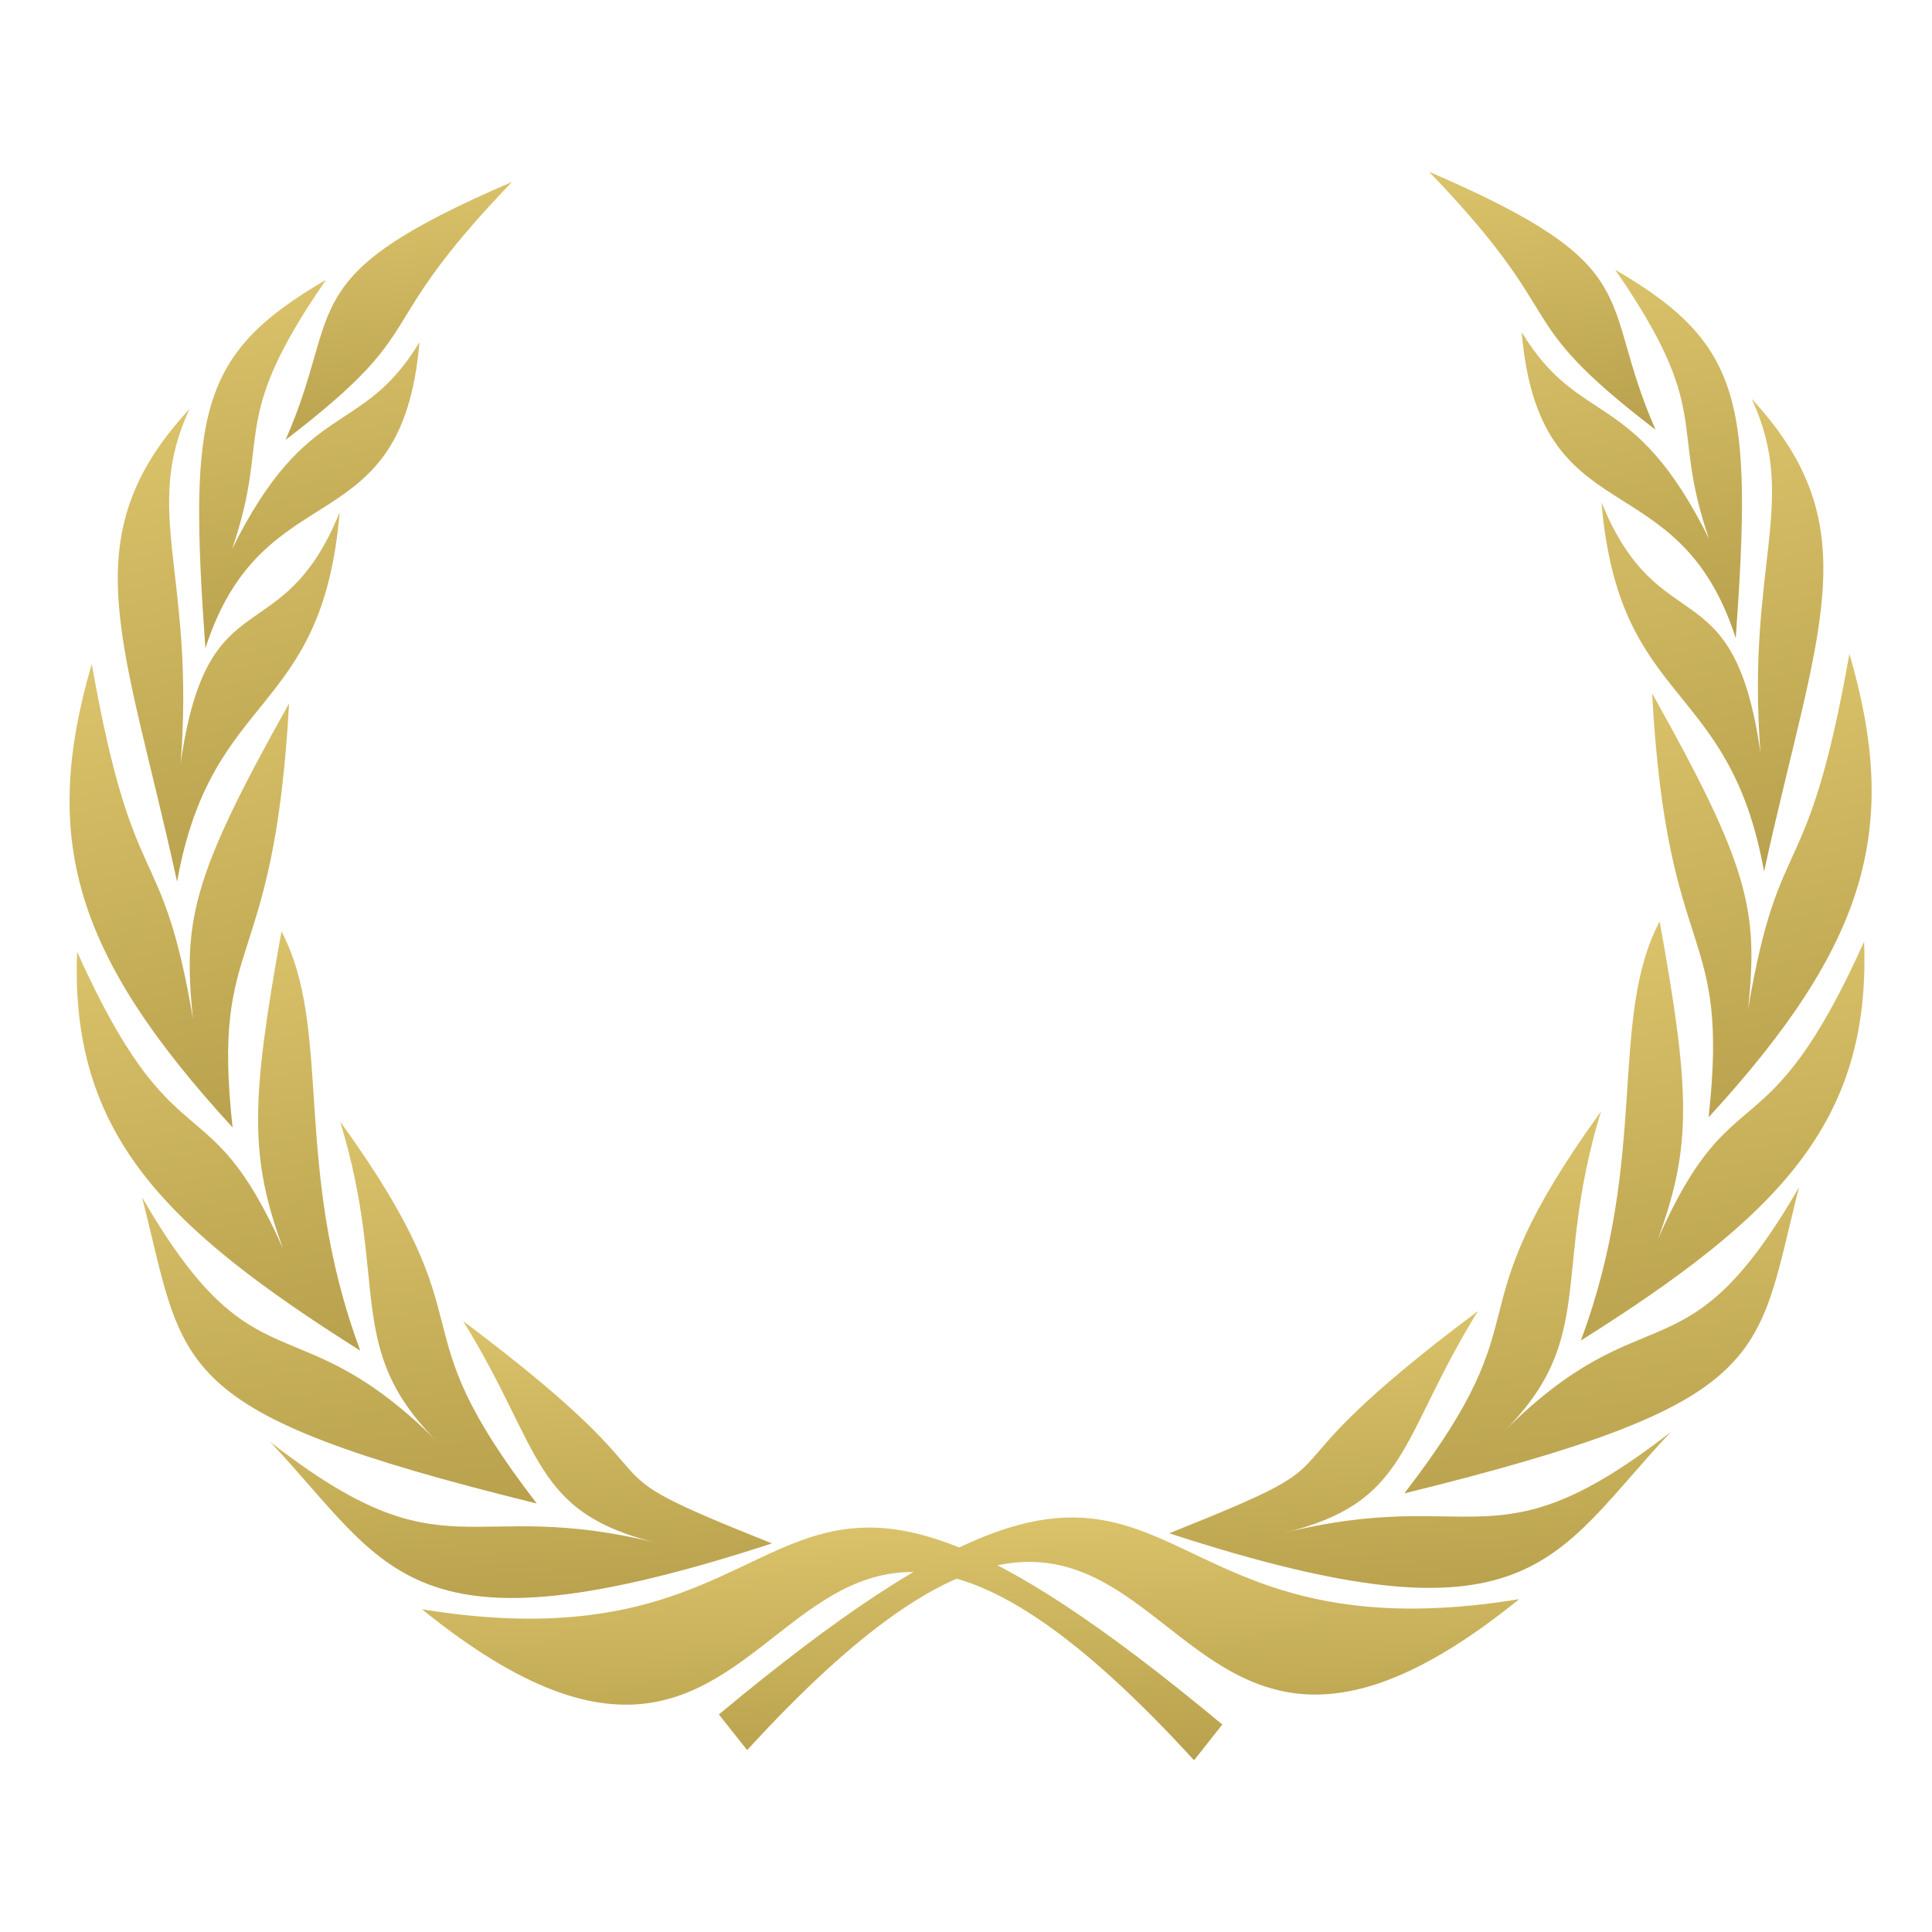 <?xml version="1.0" encoding="UTF-8" standalone="no"?><!-- Generator: Gravit.io -->
<svg xmlns="http://www.w3.org/2000/svg" xmlns:xlink="http://www.w3.org/1999/xlink" style="isolation:isolate"
     viewBox="0 0 40 40" width="40pt" height="40pt">
    <defs>
        <clipPath id="_clipPath_15j3MW8d6xokU8iEEtKvZOuquW2V1BMO">
            <rect width="40" height="40"/>
        </clipPath>
    </defs>
    <g clip-path="url(#_clipPath_15j3MW8d6xokU8iEEtKvZOuquW2V1BMO)">
        <linearGradient id="_lgradient_20" x1="2.377" y1="-1.295" x2="2.706"
                        y2="2.016" gradientTransform="matrix(10.39,0,0,5.734,5.593,27.352)"
                        gradientUnits="userSpaceOnUse">
            <stop offset="0%" stop-opacity="1" style="stop-color:rgb(253,230,138)"/>
            <stop offset="97.5%" stop-opacity="1" style="stop-color:rgb(149,125,45)"/>
        </linearGradient>
        <path
            d=" M 15.983 31.955 C 11.526 30.173 14.692 31.18 9.589 27.352 C 11.252 30.041 10.997 31.319 13.638 31.955 C 9.622 30.949 9.278 32.726 5.593 29.852 C 8.063 32.468 8.43 34.414 15.983 31.955 L 15.983 31.955 Z "
            fill="url(#_lgradient_20)"/>
        <linearGradient id="_lgradient_21" x1="2.377" y1="-1.295" x2="2.706"
                        y2="2.016" gradientTransform="matrix(8.172,0,0,7.908,2.942,23.221)"
                        gradientUnits="userSpaceOnUse">
            <stop offset="0%" stop-opacity="1" style="stop-color:rgb(253,230,138)"/>
            <stop offset="97.5%" stop-opacity="1" style="stop-color:rgb(149,125,45)"/>
        </linearGradient>
        <path
            d=" M 11.114 31.129 C 8.09 27.208 10.254 27.667 7.043 23.221 C 8.075 26.607 7.095 27.919 9.084 29.879 C 6.077 26.866 5.32 28.903 2.942 24.79 C 3.855 28.373 3.421 29.231 11.114 31.129 L 11.114 31.129 Z "
            fill="url(#_lgradient_21)"/>
        <linearGradient id="_lgradient_22" x1="2.377" y1="-1.295" x2="2.706"
                        y2="2.016" gradientTransform="matrix(5.871,0,0,8.68,1.588,19.284)"
                        gradientUnits="userSpaceOnUse">
            <stop offset="0%" stop-opacity="1" style="stop-color:rgb(253,230,138)"/>
            <stop offset="97.5%" stop-opacity="1" style="stop-color:rgb(149,125,45)"/>
        </linearGradient>
        <path
            d=" M 7.459 27.964 C 6.039 24.149 6.898 21.324 5.828 19.284 C 5.188 22.824 5.164 23.95 5.861 25.855 C 4.297 22.324 3.645 24.253 1.596 19.707 C 1.453 23.467 3.391 25.399 7.459 27.964 L 7.459 27.964 Z "
            fill="url(#_lgradient_22)"/>
        <linearGradient id="_lgradient_23" x1="2.377" y1="-1.295" x2="2.706"
                        y2="2.016" gradientTransform="matrix(4.545,0,0,9.595,1.44,13.747)"
                        gradientUnits="userSpaceOnUse">
            <stop offset="0%" stop-opacity="1" style="stop-color:rgb(253,230,138)"/>
            <stop offset="97.5%" stop-opacity="1" style="stop-color:rgb(149,125,45)"/>
        </linearGradient>
        <path
            d=" M 4.815 23.342 C 4.368 19.265 5.671 20.297 5.985 14.564 C 3.974 18.148 3.784 19.058 3.995 21.091 C 3.341 17.248 2.776 18.704 1.9 13.747 C 0.85 17.34 1.507 19.741 4.815 23.342 L 4.815 23.342 Z "
            fill="url(#_lgradient_23)"/>
        <linearGradient id="_lgradient_24" x1="2.377" y1="-1.295" x2="2.706"
                        y2="2.016" gradientTransform="matrix(4.594,0,0,9.788,2.439,8.466)"
                        gradientUnits="userSpaceOnUse">
            <stop offset="0%" stop-opacity="1" style="stop-color:rgb(253,230,138)"/>
            <stop offset="97.5%" stop-opacity="1" style="stop-color:rgb(149,125,45)"/>
        </linearGradient>
        <path
            d=" M 3.666 18.254 C 4.384 14.249 6.67 14.867 7.032 10.61 C 5.82 13.574 4.296 11.899 3.741 15.797 C 4.041 11.904 2.929 10.597 3.925 8.466 C 1.452 11.135 2.571 13.238 3.666 18.254 L 3.666 18.254 Z "
            fill="url(#_lgradient_24)"/>
        <linearGradient id="_lgradient_25" x1="2.377" y1="-1.295" x2="2.706"
                        y2="2.016" gradientTransform="matrix(4.561,0,0,7.628,4.123,5.794)"
                        gradientUnits="userSpaceOnUse">
            <stop offset="0%" stop-opacity="1" style="stop-color:rgb(253,230,138)"/>
            <stop offset="97.5%" stop-opacity="1" style="stop-color:rgb(149,125,45)"/>
        </linearGradient>
        <path
            d=" M 4.252 13.423 C 5.449 9.703 8.322 11.343 8.684 7.087 C 7.471 9.084 6.374 8.205 4.806 11.364 C 5.639 8.949 4.688 8.778 6.749 5.794 C 4.116 7.327 3.903 8.521 4.252 13.423 Z "
            fill="url(#_lgradient_25)"/>
        <linearGradient id="_lgradient_26" x1="2.377" y1="-1.295" x2="2.706"
                        y2="2.016" gradientTransform="matrix(4.689,0,0,5.342,5.912,3.766)"
                        gradientUnits="userSpaceOnUse">
            <stop offset="0%" stop-opacity="1" style="stop-color:rgb(253,230,138)"/>
            <stop offset="97.5%" stop-opacity="1" style="stop-color:rgb(149,125,45)"/>
        </linearGradient>
        <path d=" M 5.912 9.108 C 9.045 6.708 7.556 6.931 10.601 3.766 C 5.991 5.75 7.13 6.343 5.912 9.108 Z "
              fill="url(#_lgradient_26)"/>
        <linearGradient id="_lgradient_27" x1="2.377" y1="-1.295" x2="2.706"
                        y2="2.016" gradientTransform="matrix(16.57,0,0,4.817,8.737,31.627)"
                        gradientUnits="userSpaceOnUse">
            <stop offset="0%" stop-opacity="1" style="stop-color:rgb(253,230,138)"/>
            <stop offset="97.5%" stop-opacity="1" style="stop-color:rgb(149,125,45)"/>
        </linearGradient>
        <path
            d=" M 24.721 36.444 C 15.362 26.217 17.178 40.156 8.737 33.318 C 17.691 34.779 15.176 27.267 25.307 35.705 L 24.721 36.444 L 24.721 36.444 Z "
            fill="url(#_lgradient_27)"/>
        <linearGradient id="_lgradient_28" x1="2.377" y1="-1.295" x2="2.706"
                        y2="2.016" gradientTransform="matrix(16.57,0,0,4.817,14.883,31.418)"
                        gradientUnits="userSpaceOnUse">
            <stop offset="0%" stop-opacity="1" style="stop-color:rgb(253,230,138)"/>
            <stop offset="97.5%" stop-opacity="1" style="stop-color:rgb(149,125,45)"/>
        </linearGradient>
        <path
            d=" M 15.469 36.234 C 24.828 26.007 23.012 39.946 31.453 33.109 C 22.499 34.57 25.014 27.058 14.883 35.496 L 15.469 36.234 L 15.469 36.234 Z "
            fill="url(#_lgradient_28)"/>
        <linearGradient id="_lgradient_29" x1="2.377" y1="-1.295" x2="2.706"
                        y2="2.016" gradientTransform="matrix(10.39,0,0,5.734,24.207,27.142)"
                        gradientUnits="userSpaceOnUse">
            <stop offset="0%" stop-opacity="1" style="stop-color:rgb(253,230,138)"/>
            <stop offset="97.5%" stop-opacity="1" style="stop-color:rgb(149,125,45)"/>
        </linearGradient>
        <path
            d=" M 24.207 31.745 C 28.664 29.963 25.498 30.971 30.601 27.142 C 28.938 29.831 29.193 31.109 26.552 31.745 C 30.568 30.739 30.912 32.516 34.597 29.643 C 32.127 32.259 31.76 34.205 24.207 31.745 L 24.207 31.745 Z "
            fill="url(#_lgradient_29)"/>
        <linearGradient id="_lgradient_30" x1="2.377" y1="-1.295" x2="2.706"
                        y2="2.016" gradientTransform="matrix(8.172,0,0,7.908,29.075,23.011)"
                        gradientUnits="userSpaceOnUse">
            <stop offset="0%" stop-opacity="1" style="stop-color:rgb(253,230,138)"/>
            <stop offset="97.5%" stop-opacity="1" style="stop-color:rgb(149,125,45)"/>
        </linearGradient>
        <path
            d=" M 29.075 30.919 C 32.099 26.999 29.935 27.458 33.147 23.011 C 32.115 26.398 33.094 27.709 31.105 29.669 C 34.112 26.656 34.869 28.693 37.247 24.58 C 36.334 28.163 36.769 29.021 29.075 30.919 L 29.075 30.919 Z "
            fill="url(#_lgradient_30)"/>
        <linearGradient id="_lgradient_31" x1="2.377" y1="-1.295" x2="2.706"
                        y2="2.016" gradientTransform="matrix(5.871,0,0,8.68,32.73,19.075)"
                        gradientUnits="userSpaceOnUse">
            <stop offset="0%" stop-opacity="1" style="stop-color:rgb(253,230,138)"/>
            <stop offset="97.5%" stop-opacity="1" style="stop-color:rgb(149,125,45)"/>
        </linearGradient>
        <path
            d=" M 32.73 27.754 C 34.151 23.94 33.292 21.115 34.361 19.075 C 35.002 22.615 35.026 23.74 34.329 25.645 C 35.893 22.114 36.545 24.043 38.594 19.497 C 38.737 23.258 36.799 25.189 32.731 27.754 L 32.73 27.754 Z "
            fill="url(#_lgradient_31)"/>
        <linearGradient id="_lgradient_32" x1="2.377" y1="-1.295" x2="2.706"
                        y2="2.016" gradientTransform="matrix(4.545,0,0,9.595,34.205,13.537)"
                        gradientUnits="userSpaceOnUse">
            <stop offset="0%" stop-opacity="1" style="stop-color:rgb(253,230,138)"/>
            <stop offset="97.5%" stop-opacity="1" style="stop-color:rgb(149,125,45)"/>
        </linearGradient>
        <path
            d=" M 35.375 23.132 C 35.822 19.055 34.519 20.087 34.205 14.355 C 36.216 17.938 36.406 18.848 36.194 20.881 C 36.849 17.038 37.413 18.494 38.29 13.537 C 39.34 17.13 38.683 19.531 35.375 23.132 L 35.375 23.132 Z "
            fill="url(#_lgradient_32)"/>
        <linearGradient id="_lgradient_33" x1="2.377" y1="-1.295" x2="2.706"
                        y2="2.016" gradientTransform="matrix(4.594,0,0,9.788,33.157,8.256)"
                        gradientUnits="userSpaceOnUse">
            <stop offset="0%" stop-opacity="1" style="stop-color:rgb(253,230,138)"/>
            <stop offset="97.5%" stop-opacity="1" style="stop-color:rgb(149,125,45)"/>
        </linearGradient>
        <path
            d=" M 36.523 18.044 C 35.806 14.04 33.519 14.657 33.157 10.401 C 34.37 13.364 35.893 11.69 36.449 15.587 C 36.148 11.695 37.26 10.387 36.265 8.256 C 38.737 10.925 37.619 13.028 36.523 18.044 L 36.523 18.044 Z "
            fill="url(#_lgradient_33)"/>
        <linearGradient id="_lgradient_34" x1="2.377" y1="-1.295" x2="2.706"
                        y2="2.016" gradientTransform="matrix(4.561,0,0,7.628,31.505,5.585)"
                        gradientUnits="userSpaceOnUse">
            <stop offset="0%" stop-opacity="1" style="stop-color:rgb(253,230,138)"/>
            <stop offset="97.5%" stop-opacity="1" style="stop-color:rgb(149,125,45)"/>
        </linearGradient>
        <path
            d=" M 35.937 13.213 C 34.74 9.493 31.868 11.134 31.505 6.877 C 32.718 8.874 33.815 7.996 35.383 11.154 C 34.55 8.739 35.502 8.569 33.441 5.585 C 36.073 7.117 36.287 8.311 35.937 13.213 Z "
            fill="url(#_lgradient_34)"/>
        <linearGradient id="_lgradient_35" x1="2.377" y1="-1.295" x2="2.706"
                        y2="2.016" gradientTransform="matrix(4.689,0,0,5.342,29.588,3.556)"
                        gradientUnits="userSpaceOnUse">
            <stop offset="0%" stop-opacity="1" style="stop-color:rgb(253,230,138)"/>
            <stop offset="97.5%" stop-opacity="1" style="stop-color:rgb(149,125,45)"/>
        </linearGradient>
        <path d=" M 34.277 8.898 C 31.145 6.498 32.633 6.721 29.588 3.556 C 34.199 5.541 33.059 6.134 34.277 8.898 Z "
              fill="url(#_lgradient_35)"/>
    </g>
</svg>
